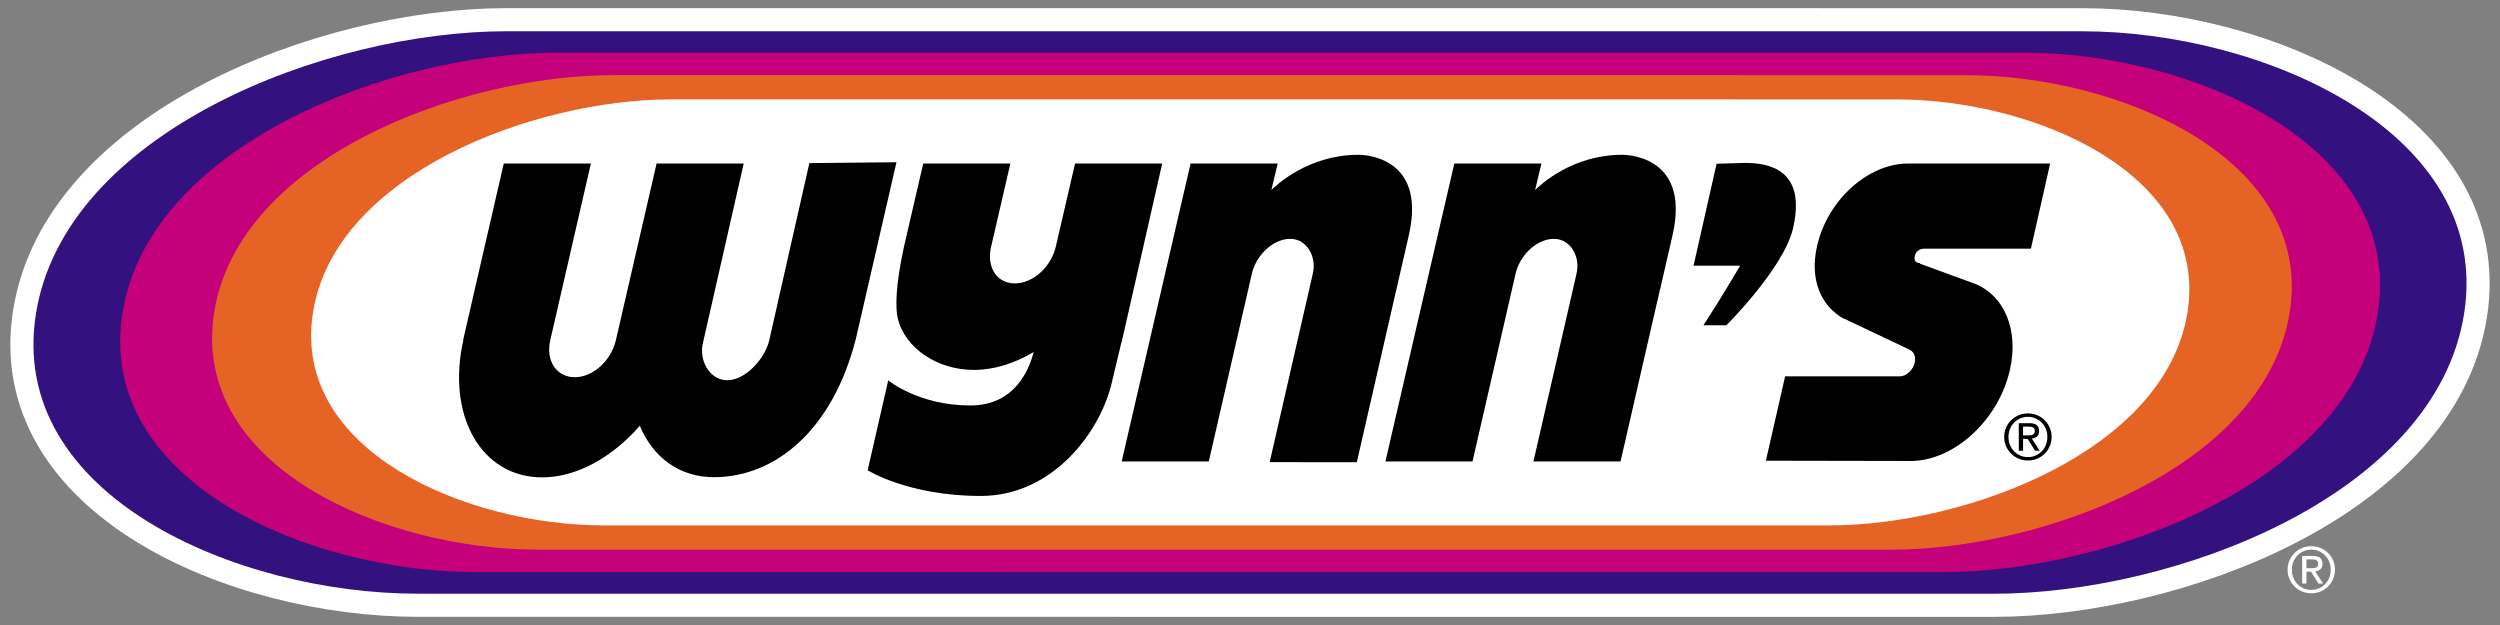 <?xml version="1.0" encoding="utf-8"?>
<!-- Generator: Adobe Illustrator 16.0.0, SVG Export Plug-In . SVG Version: 6.00 Build 0)  -->
<!DOCTYPE svg PUBLIC "-//W3C//DTD SVG 1.1//EN" "http://www.w3.org/Graphics/SVG/1.1/DTD/svg11.dtd">
<svg version="1.1" id="Layer_1" xmlns="http://www.w3.org/2000/svg" xmlns:xlink="http://www.w3.org/1999/xlink" x="0px" y="0px"
	 width="160px" height="40px" viewBox="0 0 160 40" enable-background="new 0 0 160 40" xml:space="preserve">
<rect x="0" y="0" width="160" height="40" fill="#808080" stroke="none"/>
<g>
	<g>
		<path fill="#FFFFFF" d="M127.578,38c11.553,0,28.274-6.271,30.123-17.909c1.846-11.639-12.884-18.089-24.438-18.089L32.422,2
			C20.868,2,4.147,8.448,2.299,20.088C0.452,31.727,15.184,37.997,26.737,37.997L127.578,38z"/>
		<path fill="none" stroke="#FFFFFF" stroke-width="2.958" d="M127.578,38c11.553,0,28.274-6.271,30.123-17.909
			c1.846-11.639-12.884-18.089-24.438-18.089L32.422,2C20.868,2,4.147,8.448,2.299,20.088C0.452,31.727,15.184,37.997,26.737,37.997
			L127.578,38z"/>
		<path fill="#33117F" d="M127.578,38c11.553,0,28.274-6.271,30.123-17.909c1.846-11.639-12.884-18.089-24.438-18.089L32.422,2
			C20.868,2,4.147,8.448,2.299,20.088C0.452,31.727,15.184,37.997,26.737,37.997L127.578,38z"/>
		<path fill="#C4007A" d="M124.302,36.617c10.69,0,26.166-5.804,27.875-16.573c1.709-10.771-11.923-16.675-22.614-16.675
			L35.714,3.37C25.023,3.369,9.548,9.269,7.838,20.04C6.129,30.811,19.762,36.613,30.453,36.613L124.302,36.617z"/>
		<path fill="#E56425" d="M121.001,35.18c9.794,0,23.973-5.316,25.539-15.185c1.566-9.868-10.925-15.184-20.72-15.184L39.248,4.809
			c-9.795-0.001-23.973,5.315-25.54,15.183c-1.566,9.869,10.924,15.184,20.72,15.186L121.001,35.18z"/>
		<path fill="#FFFFFF" d="M117.071,33.625c8.793,0.001,21.521-4.771,22.927-13.63c1.405-8.858-9.807-13.631-18.6-13.631
			L42.959,6.362c-8.793,0-21.521,4.771-22.927,13.631c-1.406,8.859,9.807,13.63,18.6,13.632H117.071z"/>
		<path d="M51.8,10.438l-2.598,11.468h-0.004c-0.306,1.089-1.496,2.429-2.654,2.429c-1.16,0-1.85-1.34-1.543-2.429h-0.003
			l2.599-11.44h-5.575L39.422,21.75c-0.307,1.341-1.474,2.392-2.633,2.392s-1.878-1.033-1.571-2.374l2.598-11.301h-5.575
			L29.642,21.75l0.024-0.038c-1.119,4.893,1.135,8.84,5.034,8.84c2.22,0,4.494-1.294,6.248-3.303c0.835,2.009,2.52,3.29,4.74,3.291
			c3.899-0.001,7.585-2.965,9.088-8.86l2.598-11.297L51.8,10.438z"/>
		<path d="M68.804,10.466l-1.247,5.378c-0.329,1.292-1.48,2.294-2.605,2.294c-1.109,0-1.782-0.953-1.55-2.219l1.261-5.453h-5.575
			l-1.234,5.322c-0.573,2.65-0.537,3.928-0.402,4.567c0.462,1.946,2.554,3.32,4.875,3.32c1.305,0,2.623-0.426,3.832-1.149
			c-0.284,1.067-1.163,3.424-4.061,3.424c-3.317,0-5.251-1.608-5.251-1.608l-1.317,5.755c0,0,2.602,1.644,7.238,1.644
			c4.637,0,7.672-4.134,8.389-7.265l0.614-2.569h0.012l2.598-11.44H68.804z"/>
		<path d="M90.178,14.997c1.16-5.195-3.24-5.09-3.24-5.09c-3.229,0-5.28,1.97-5.57,2.252l0.405-1.693h-5.576l-4.409,19.067h5.575
			l2.781-12.123c0.33-1.185,1.393-2.123,2.432-2.123c1.076,0,1.719,1.171,1.434,2.26h0.002L81.26,29.577l5.576,0.005l2.533-11.065
			l0.002,0.002L90.178,14.997z"/>
		<path d="M107.055,14.997c1.16-5.194-3.238-5.09-3.238-5.09c-3.23,0-5.282,1.969-5.571,2.253l0.405-1.694h-5.575l-4.409,19.067
			h5.574l2.781-12.122c0.33-1.186,1.393-2.124,2.432-2.124c1.076,0,1.719,1.171,1.434,2.26h0.003l-2.751,11.985h5.575l2.532-11.04
			l0.003,0.014L107.055,14.997z"/>
		<path d="M109.861,10.48l-1.473,6.523h2.978c0,0-0.932,1.634-2.345,3.813h1.466c0,0,3.685-3.657,4.271-6.215
			c0.514-2.245,0.076-4.225-3.183-4.172L109.861,10.48z"/>
		<path d="M126.426,18.173l-3.555-1.299l0.026-0.034c-0.265,0-0.422-0.156-0.352-0.463c0.069-0.306,0.34-0.462,0.604-0.462h6.829
			l1.23-5.448h-9.103c-2.537,0-5.139,2.324-5.809,5.259c-0.501,2.183,0.25,3.848,1.691,4.667l-0.002-0.015l0.012,0
			c0.089,0.048,0.178,0.09,0.27,0.131l3.983,1.887c0.002,0.002,0.002,0.005,0.002,0.005c0.25,0.139,0.373,0.434,0.287,0.81
			c-0.11,0.487-0.537,0.876-0.959,0.876h-7.333l-1.231,5.399l9.259,0.017c2.774,0,5.621-2.599,6.354-5.809
			C129.224,21.111,128.268,18.93,126.426,18.173"/>
		<g>
			<path fill="#FFFFFF" d="M146.527,35.864c0.079-0.183,0.189-0.343,0.328-0.478c0.138-0.134,0.3-0.24,0.484-0.316
				s0.381-0.113,0.587-0.113c0.208,0,0.402,0.037,0.586,0.113c0.183,0.076,0.343,0.183,0.48,0.316
				c0.137,0.135,0.246,0.295,0.327,0.478c0.08,0.183,0.12,0.381,0.12,0.594c0,0.218-0.04,0.419-0.12,0.604
				c-0.081,0.184-0.19,0.345-0.327,0.479c-0.138,0.136-0.298,0.241-0.48,0.316c-0.184,0.075-0.378,0.114-0.586,0.114
				c-0.206,0-0.402-0.039-0.587-0.114s-0.347-0.181-0.484-0.316c-0.139-0.135-0.249-0.296-0.328-0.479
				c-0.082-0.185-0.122-0.386-0.122-0.604C146.405,36.245,146.445,36.047,146.527,35.864z M146.775,36.972
				c0.062,0.158,0.149,0.294,0.262,0.41c0.111,0.116,0.243,0.208,0.396,0.273s0.317,0.098,0.494,0.098
				c0.175,0,0.338-0.032,0.489-0.098c0.15-0.065,0.281-0.157,0.394-0.273c0.111-0.116,0.199-0.252,0.262-0.41
				c0.063-0.157,0.096-0.327,0.096-0.514c0-0.182-0.032-0.349-0.096-0.505c-0.062-0.156-0.15-0.292-0.262-0.406
				c-0.112-0.114-0.243-0.204-0.394-0.271c-0.151-0.065-0.314-0.099-0.489-0.099c-0.177,0-0.342,0.033-0.494,0.099
				c-0.152,0.066-0.284,0.156-0.396,0.271c-0.112,0.114-0.199,0.25-0.262,0.406c-0.064,0.156-0.096,0.323-0.096,0.505
				C146.68,36.645,146.711,36.814,146.775,36.972z M148.021,35.581c0.209,0,0.365,0.043,0.466,0.125
				c0.102,0.085,0.151,0.211,0.151,0.38c0,0.159-0.044,0.275-0.134,0.35c-0.088,0.073-0.199,0.117-0.33,0.132l0.504,0.778h-0.295
				l-0.479-0.76h-0.291v0.76h-0.274v-1.765H148.021z M147.898,36.364c0.062,0,0.12-0.001,0.177-0.005
				c0.055-0.005,0.104-0.016,0.146-0.035c0.043-0.019,0.077-0.048,0.104-0.087c0.025-0.039,0.038-0.094,0.038-0.164
				c0-0.06-0.012-0.105-0.035-0.141c-0.021-0.034-0.052-0.062-0.088-0.081c-0.037-0.019-0.079-0.031-0.125-0.038
				c-0.048-0.008-0.094-0.011-0.14-0.011h-0.363v0.562H147.898z"/>
		</g>
		<g>
			<path d="M128.39,27.365c0.08-0.184,0.189-0.342,0.329-0.477c0.138-0.134,0.301-0.24,0.484-0.316
				c0.185-0.077,0.38-0.116,0.587-0.116s0.402,0.039,0.585,0.116c0.183,0.076,0.344,0.183,0.48,0.316
				c0.138,0.135,0.246,0.293,0.327,0.477c0.082,0.183,0.122,0.381,0.122,0.593c0,0.218-0.04,0.421-0.122,0.604
				c-0.081,0.185-0.189,0.344-0.327,0.479c-0.137,0.136-0.298,0.242-0.48,0.317s-0.378,0.113-0.585,0.113s-0.402-0.038-0.587-0.113
				c-0.184-0.075-0.347-0.182-0.484-0.317c-0.14-0.136-0.249-0.295-0.329-0.479c-0.081-0.184-0.121-0.387-0.121-0.604
				C128.269,27.746,128.309,27.548,128.39,27.365z M128.638,28.474c0.064,0.156,0.15,0.294,0.263,0.409
				c0.111,0.115,0.243,0.206,0.396,0.272c0.151,0.067,0.316,0.1,0.494,0.1c0.176,0,0.338-0.032,0.488-0.1
				c0.151-0.066,0.283-0.157,0.394-0.272c0.111-0.115,0.2-0.253,0.263-0.409c0.063-0.158,0.095-0.33,0.095-0.516
				c0-0.18-0.031-0.349-0.095-0.505c-0.062-0.155-0.151-0.291-0.263-0.404c-0.11-0.114-0.242-0.205-0.394-0.271
				c-0.15-0.067-0.312-0.101-0.488-0.101c-0.178,0-0.343,0.033-0.494,0.101c-0.152,0.065-0.284,0.156-0.396,0.271
				c-0.112,0.113-0.198,0.249-0.263,0.404c-0.062,0.156-0.096,0.325-0.096,0.505C128.542,28.144,128.575,28.315,128.638,28.474z
				 M129.883,27.083c0.21,0,0.366,0.04,0.467,0.125c0.101,0.083,0.15,0.209,0.15,0.379c0,0.159-0.044,0.275-0.133,0.349
				s-0.199,0.117-0.331,0.132l0.504,0.779h-0.294l-0.48-0.759h-0.29v0.759h-0.274v-1.764H129.883z M129.762,27.865
				c0.062,0,0.121-0.002,0.176-0.006s0.105-0.016,0.147-0.035c0.043-0.018,0.077-0.046,0.103-0.085
				c0.026-0.039,0.039-0.094,0.039-0.164c0-0.06-0.012-0.106-0.034-0.142c-0.023-0.035-0.053-0.062-0.089-0.08
				c-0.037-0.02-0.078-0.031-0.126-0.039c-0.047-0.007-0.093-0.01-0.139-0.01h-0.363v0.561H129.762z"/>
		</g>
	</g>
</g>
</svg>
